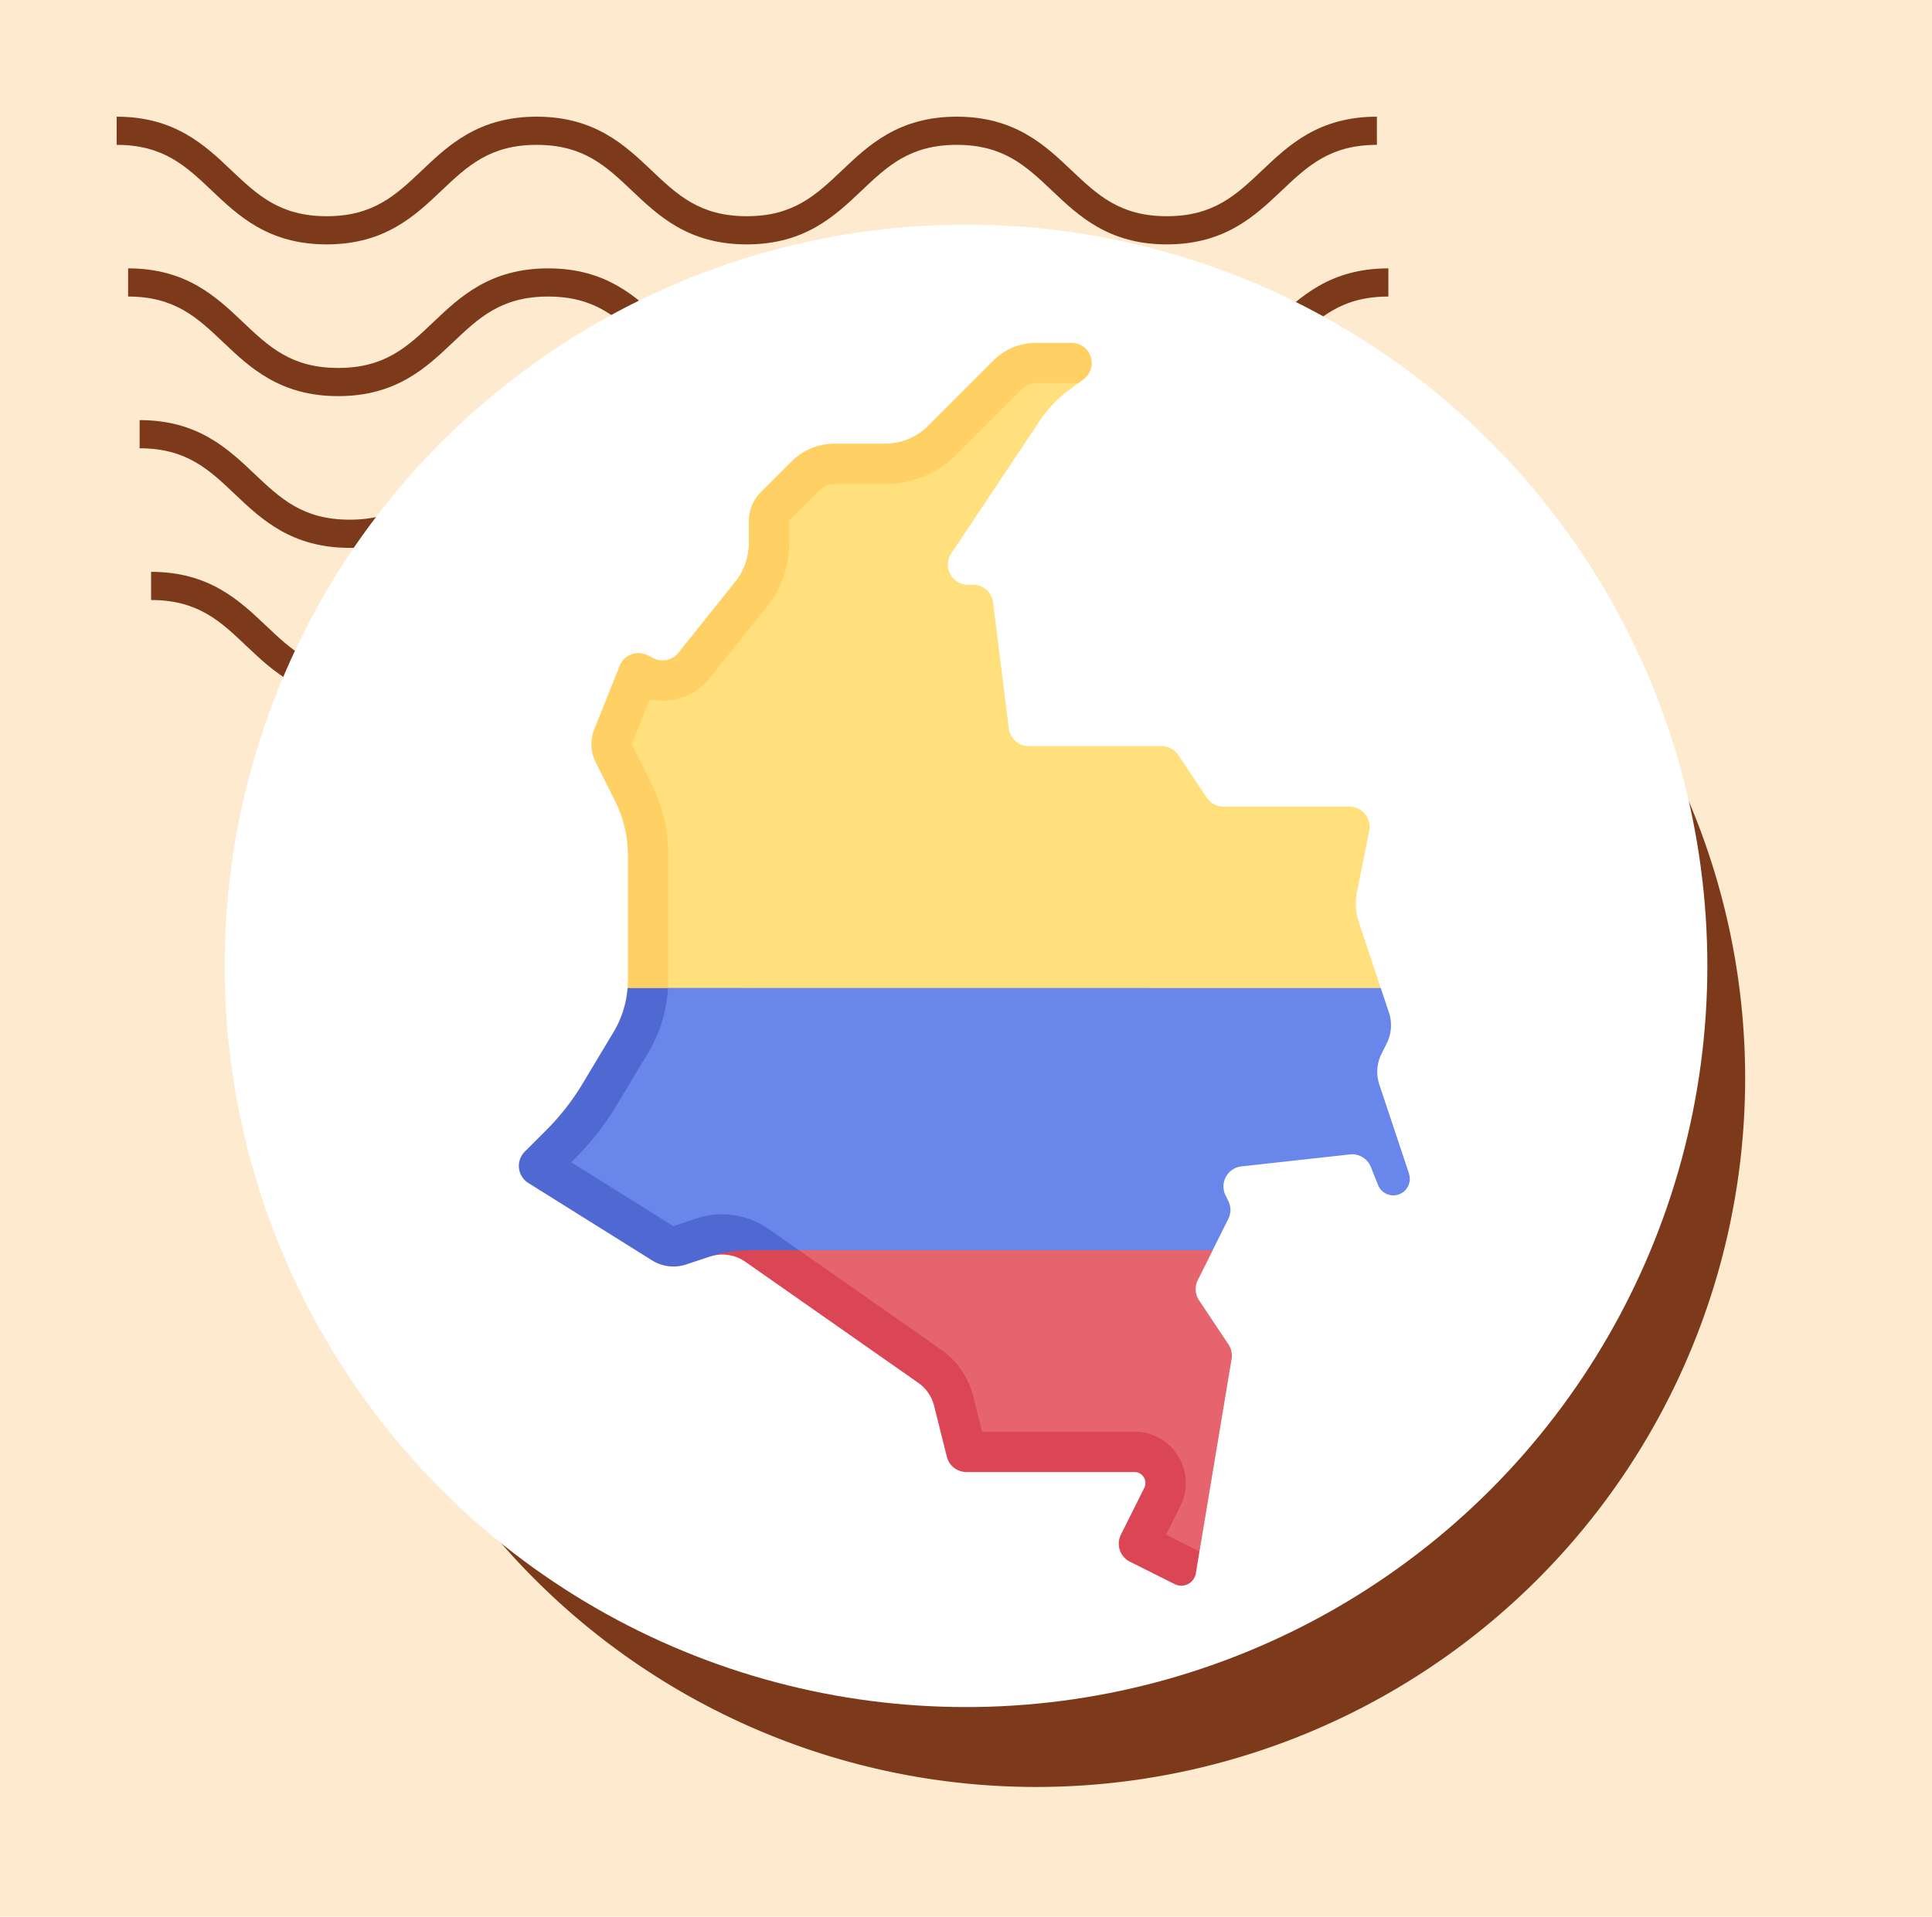 <svg xmlns="http://www.w3.org/2000/svg" xmlns:xlink="http://www.w3.org/1999/xlink" width="129" height="128" viewBox="0 0 129 128">
  <defs>
    <clipPath id="clip-path">
      <rect id="Rectangle_400938" data-name="Rectangle 400938" width="120" height="120" fill="none"/>
    </clipPath>
    <clipPath id="clip-path-2">
      <rect id="Rectangle_400938-2" data-name="Rectangle 400938" width="113" height="113" transform="translate(0.211 0.211)" fill="none"/>
    </clipPath>
    <clipPath id="clip-path-3">
      <rect id="Rectangle_401073" data-name="Rectangle 401073" width="86.443" height="38.93" fill="#7d3a1b"/>
    </clipPath>
  </defs>
  <g id="Group_1118910" data-name="Group 1118910" transform="translate(-375.867 -3215)">
    <g id="Group_1118794" data-name="Group 1118794" transform="translate(0 -96)">
      <g id="Grupo_108927" data-name="Grupo 108927" transform="translate(-14.133 -1156)">
        <path id="Rectángulo_36179" data-name="Rectángulo 36179" d="M0,0H129V128H0Z" transform="translate(390 4467)" fill="#feebcf"/>
      </g>
      <g id="Group_1118523" data-name="Group 1118523" transform="translate(118.656 -1965.211)">
        <g id="Group_1099379" data-name="Group 1099379" transform="translate(265 5284)">
          <rect id="Rectangle_401103" data-name="Rectangle 401103" width="113" height="113" transform="translate(0.211 0.211)" fill="none"/>
          <g id="Group_1099348" data-name="Group 1099348">
            <g id="Group_1099282" data-name="Group 1099282">
              <g id="Group_1099281" data-name="Group 1099281" clip-path="url(#clip-path-3)">
                <path id="Path_873375" data-name="Path 873375" d="M70.12,8.532c-3.88,0-5.887-1.9-7.658-3.581C60.723,3.3,59.226,1.882,56.1,1.882S51.467,3.3,49.728,4.95c-1.771,1.679-3.775,3.581-7.658,3.581s-5.886-1.9-7.658-3.581C32.674,3.3,31.177,1.882,28.046,1.882S23.418,3.3,21.682,4.95C19.911,6.629,17.9,8.532,14.024,8.532S8.135,6.629,6.364,4.95C4.628,3.3,3.131,1.882,0,1.882V0C3.88,0,5.887,1.906,7.658,3.581,9.4,5.23,10.893,6.65,14.024,6.65s4.628-1.419,6.364-3.066C22.157,1.906,24.166,0,28.046,0s5.89,1.906,7.658,3.581C37.442,5.23,38.939,6.65,42.07,6.65S46.7,5.23,48.437,3.581C50.205,1.906,52.215,0,56.1,0s5.89,1.906,7.658,3.581C65.491,5.23,66.988,6.65,70.12,6.65s4.628-1.419,6.367-3.069C78.255,1.906,80.261,0,84.144,0V1.882c-3.131,0-4.628,1.422-6.367,3.069C76.006,6.629,74,8.532,70.12,8.532" transform="translate(2.299 30.399)" fill="#7d3a1b"/>
                <path id="Path_873376" data-name="Path 873376" d="M70.12,8.532c-3.88,0-5.889-1.9-7.658-3.584C60.723,3.3,59.226,1.882,56.1,1.882S51.467,3.3,49.728,4.947c-1.768,1.682-3.775,3.584-7.658,3.584s-5.889-1.9-7.658-3.584C32.674,3.3,31.177,1.882,28.046,1.882S23.418,3.3,21.682,4.947C19.911,6.629,17.9,8.532,14.025,8.532s-5.889-1.9-7.661-3.584C4.628,3.3,3.131,1.882,0,1.882V0C3.88,0,5.889,1.9,7.658,3.581,9.4,5.23,10.893,6.65,14.025,6.65s4.628-1.419,6.364-3.069C22.157,1.9,24.166,0,28.046,0s5.889,1.9,7.661,3.581C37.442,5.23,38.939,6.65,42.071,6.65S46.7,5.23,48.437,3.581C50.206,1.9,52.215,0,56.1,0s5.89,1.9,7.658,3.581C65.491,5.23,66.988,6.65,70.12,6.65s4.628-1.419,6.367-3.069C78.257,1.9,80.264,0,84.147,0V1.882c-3.131,0-4.631,1.422-6.37,3.066C76.006,6.629,74,8.532,70.12,8.532" transform="translate(1.533 20.266)" fill="#7d3a1b"/>
                <path id="Path_873377" data-name="Path 873377" d="M70.119,8.532c-3.88,0-5.889-1.9-7.658-3.584C60.723,3.3,59.226,1.882,56.1,1.882S51.467,3.3,49.728,4.947C47.96,6.629,45.95,8.532,42.071,8.532s-5.89-1.9-7.658-3.584C32.674,3.3,31.177,1.882,28.046,1.882S23.418,3.3,21.682,4.947C19.911,6.629,17.9,8.532,14.025,8.532s-5.89-1.9-7.661-3.584C4.628,3.3,3.131,1.882,0,1.882V0C3.88,0,5.889,1.9,7.658,3.581,9.393,5.23,10.893,6.65,14.025,6.65s4.628-1.419,6.364-3.069C22.156,1.9,24.166,0,28.046,0s5.89,1.9,7.661,3.581C37.442,5.23,38.939,6.65,42.071,6.65S46.7,5.23,48.437,3.581C50.205,1.9,52.215,0,56.1,0s5.889,1.9,7.658,3.581C65.491,5.23,66.988,6.65,70.119,6.65s4.628-1.419,6.367-3.069C78.257,1.9,80.261,0,84.147,0V1.882c-3.131,0-4.631,1.422-6.37,3.066C76.006,6.629,74,8.532,70.119,8.532" transform="translate(0.766 10.133)" fill="#7d3a1b"/>
                <path id="Path_873378" data-name="Path 873378" d="M70.12,8.529c-3.88,0-5.887-1.9-7.658-3.581C60.723,3.3,59.226,1.882,56.095,1.882S51.467,3.3,49.731,4.947C47.96,6.626,45.953,8.529,42.07,8.529s-5.887-1.9-7.658-3.581C32.674,3.3,31.177,1.882,28.046,1.882S23.418,3.3,21.682,4.944C19.914,6.626,17.9,8.529,14.024,8.529s-5.89-1.9-7.661-3.581C4.628,3.3,3.131,1.882,0,1.882V0C3.88,0,5.89,1.9,7.658,3.581,9.4,5.228,10.893,6.647,14.024,6.647s4.628-1.419,6.364-3.066C22.159,1.9,24.166,0,28.046,0s5.887,1.9,7.661,3.581c1.736,1.646,3.233,3.066,6.364,3.066S46.7,5.228,48.437,3.581C50.208,1.9,52.215,0,56.095,0s5.887,1.9,7.658,3.581c1.739,1.646,3.236,3.066,6.367,3.066s4.628-1.419,6.367-3.066C78.257,1.9,80.264,0,84.147,0V1.882c-3.134,0-4.631,1.419-6.37,3.066C76.006,6.626,74,8.529,70.12,8.529" transform="translate(0 0.003)" fill="#7d3a1b"/>
              </g>
            </g>
          </g>
          <path id="Path_873425" data-name="Path 873425" d="M47.337,0A47.337,47.337,0,1,1,0,47.337,47.337,47.337,0,0,1,47.337,0Z" transform="translate(14.061 16.873)" fill="#7d3a1b"/>
          <circle id="Ellipse_11503" data-name="Ellipse 11503" cx="49.5" cy="49.5" r="49.5" transform="translate(7.211 7.211)" fill="#fff"/>
        </g>
      </g>
      <g id="Group_1118647" data-name="Group 1118647" transform="translate(337.994 3333.895)">
        <path id="Path_905932" data-name="Path 905932" d="M208.21,371.041l-1.964-2.946a1.347,1.347,0,0,1-.084-1.349l1-1.994L179.714,363s-2.174,2.517-1.739,2.909a35.473,35.473,0,0,0,4.782,3.364c2.856,1.83,6,3.7,7.287,7.029a20.19,20.19,0,0,0,.643,2.446,21.749,21.749,0,0,0,3.566-.221c1.691-.222,3.385-.439,5.073-.681,1.168-.168,2.488-.278,3.413.611a3.68,3.68,0,0,1,.615,3.807.781.781,0,0,1-.6.542c-.1.311-.217.618-.331.924-.063.17-.12.328-.164.477a9.461,9.461,0,0,0,2.248,1.26c.539.195,1.77-.6,1.77-.6l2.142-12.854A1.347,1.347,0,0,0,208.21,371.041Z" transform="translate(-88.312 -304.155)" fill="#e5646e"/>
        <path id="Path_905933" data-name="Path 905933" d="M181.5,389.052l.958-1.916a3.427,3.427,0,0,0-3.065-4.96H169.214l-.592-2.37a5.388,5.388,0,0,0-2.137-3.106L157,370.058l-4.241-.725-1.741,1.153a2.693,2.693,0,0,1,2.4.349l11.531,8.072a2.693,2.693,0,0,1,1.068,1.553l.847,3.39a1.347,1.347,0,0,0,1.306,1.02H179.39a.734.734,0,0,1,.656,1.062l-1.56,3.12a1.347,1.347,0,0,0,.6,1.807l3,1.5a.98.98,0,0,0,1.4-.715l.245-1.471Z" transform="translate(-65.77 -309.461)" fill="#db4655"/>
        <path id="Path_905934" data-name="Path 905934" d="M161.557,39.713a4.04,4.04,0,0,1-.129-2.07l.814-4.07a1.347,1.347,0,0,0-1.321-1.611h-8.41a1.347,1.347,0,0,1-1.12-.6l-1.894-2.84a1.347,1.347,0,0,0-1.12-.6h-8.863a1.347,1.347,0,0,1-1.336-1.18l-1.052-8.413a1.347,1.347,0,0,0-1.336-1.18h-.335a1.347,1.347,0,0,1-1.12-2.093l5.916-8.875A8.082,8.082,0,0,1,142.126,4.2l.688-.516-.416-2.5a6.7,6.7,0,0,0-5.425,2.17c-1.6,1.784-2.792,3.733-5.126,4.658-1.991.789-4.019.352-6.075.662-2.165.327-3.507,2.691-4.351,4.524a15.491,15.491,0,0,0-.63,1.638,4.036,4.036,0,0,1-.446,1.442c-.623,2.08-1.261,4.16-2.994,5.616a4.7,4.7,0,0,1-2.031,1.034,5.152,5.152,0,0,1-1.3.1,3.346,3.346,0,0,1-.569-.055c-.111-.024-.248,0-.231-.025-.794.452-1.078,2.274-1.232,3.018a7.153,7.153,0,0,0,.228,3.764,18.123,18.123,0,0,1,1.25,5.613,10.824,10.824,0,0,1,.284,3.969c-.091,1.553-.38,3.112-.426,4.67a3.321,3.321,0,0,1,.016.4q2.327.466,4.627,1.054a.724.724,0,0,1,.53.458,3.868,3.868,0,0,1,.908.56,4.01,4.01,0,0,0,2.027.854,31,31,0,0,0,5.06.108c6.569-.084,13.152-.077,19.715-.365l16.8-2.972Z" transform="translate(-32.945 -0.991)" fill="#ffe07d"/>
        <path id="Path_905935" data-name="Path 905935" d="M134.442,0h-2.366a4.04,4.04,0,0,0-2.856,1.183L124.853,5.55A4.039,4.039,0,0,1,122,6.733H118.61a4.039,4.039,0,0,0-2.857,1.183l-2.068,2.068a2.693,2.693,0,0,0-.789,1.9V13.4a4.04,4.04,0,0,1-.885,2.524L108.191,20.7a1.346,1.346,0,0,1-1.654.363l-.41-.205a1.347,1.347,0,0,0-1.852.7l-1.7,4.251a2.693,2.693,0,0,0,.092,2.2l1.3,2.6a8.08,8.08,0,0,1,.853,3.613v8.347q0,.259-.02.516l2.289.564.41-.567q.014-.256.015-.513V34.225a10.83,10.83,0,0,0-1.137-4.818l-1.3-2.6,1.2-3.009a4.034,4.034,0,0,0,4.016-1.423l3.821-4.776A6.758,6.758,0,0,0,115.59,13.4V11.888l2.068-2.068a1.338,1.338,0,0,1,.952-.394H122a6.688,6.688,0,0,0,4.761-1.972l4.367-4.367a1.338,1.338,0,0,1,.952-.394h2.815l.359-.269A1.347,1.347,0,0,0,134.442,0Z" transform="translate(-25.022)" fill="#ffd064"/>
        <path id="Path_905936" data-name="Path 905936" d="M137.509,278.162l-1.977-5.931a2.693,2.693,0,0,1,.146-2.056l.349-.7a2.693,2.693,0,0,0,.146-2.056l-.545-1.635-47.594-.006c-1.378,1.732-1.566,3.812-3.57,4.6-.128.2-.258.4-.387.606a33.867,33.867,0,0,1-1.953,3.032,22.823,22.823,0,0,1-2,2.009c-.412.4-1.244,1.048-.887,1.683a3.69,3.69,0,0,0,1.741,1.238c.755.349,1.552.6,2.336.878a9.933,9.933,0,0,1,4.647,3.082l.005.006h0c.043.054.086.108.127.164a.647.647,0,0,1,.122.536c.461.26.685.153,1.231-.149a5.059,5.059,0,0,1,3.517-.865c.628.122,3.818.693,3.818.693h27.622l1.045-2.091a1.346,1.346,0,0,0,0-1.2l-.182-.364a1.347,1.347,0,0,1,1.056-1.941l7.244-.8a1.346,1.346,0,0,1,1.4.841l.473,1.189a1.1,1.1,0,0,0,2.066-.755Z" transform="translate(-5.56 -222.696)" fill="#6987eb"/>
        <path id="Path_905937" data-name="Path 905937" d="M79.089,273.575l2.057-3.428a9.436,9.436,0,0,0,1.329-4.331h-2.7a6.74,6.74,0,0,1-.94,2.946l-2.057,3.428a16.152,16.152,0,0,1-2.43,3.112l-1.436,1.436a1.346,1.346,0,0,0,.238,2.094L81.413,284a2.693,2.693,0,0,0,2.279.271l1.551-.517a8.261,8.261,0,0,1,2.632-.428h3.35l-2.042-1.429a5.387,5.387,0,0,0-4.792-.7l-1.551.517-6.826-4.266.239-.239a18.87,18.87,0,0,0,2.835-3.631Z" transform="translate(0 -222.725)" fill="#5069d2"/>
      </g>
    </g>
  </g>
</svg>

